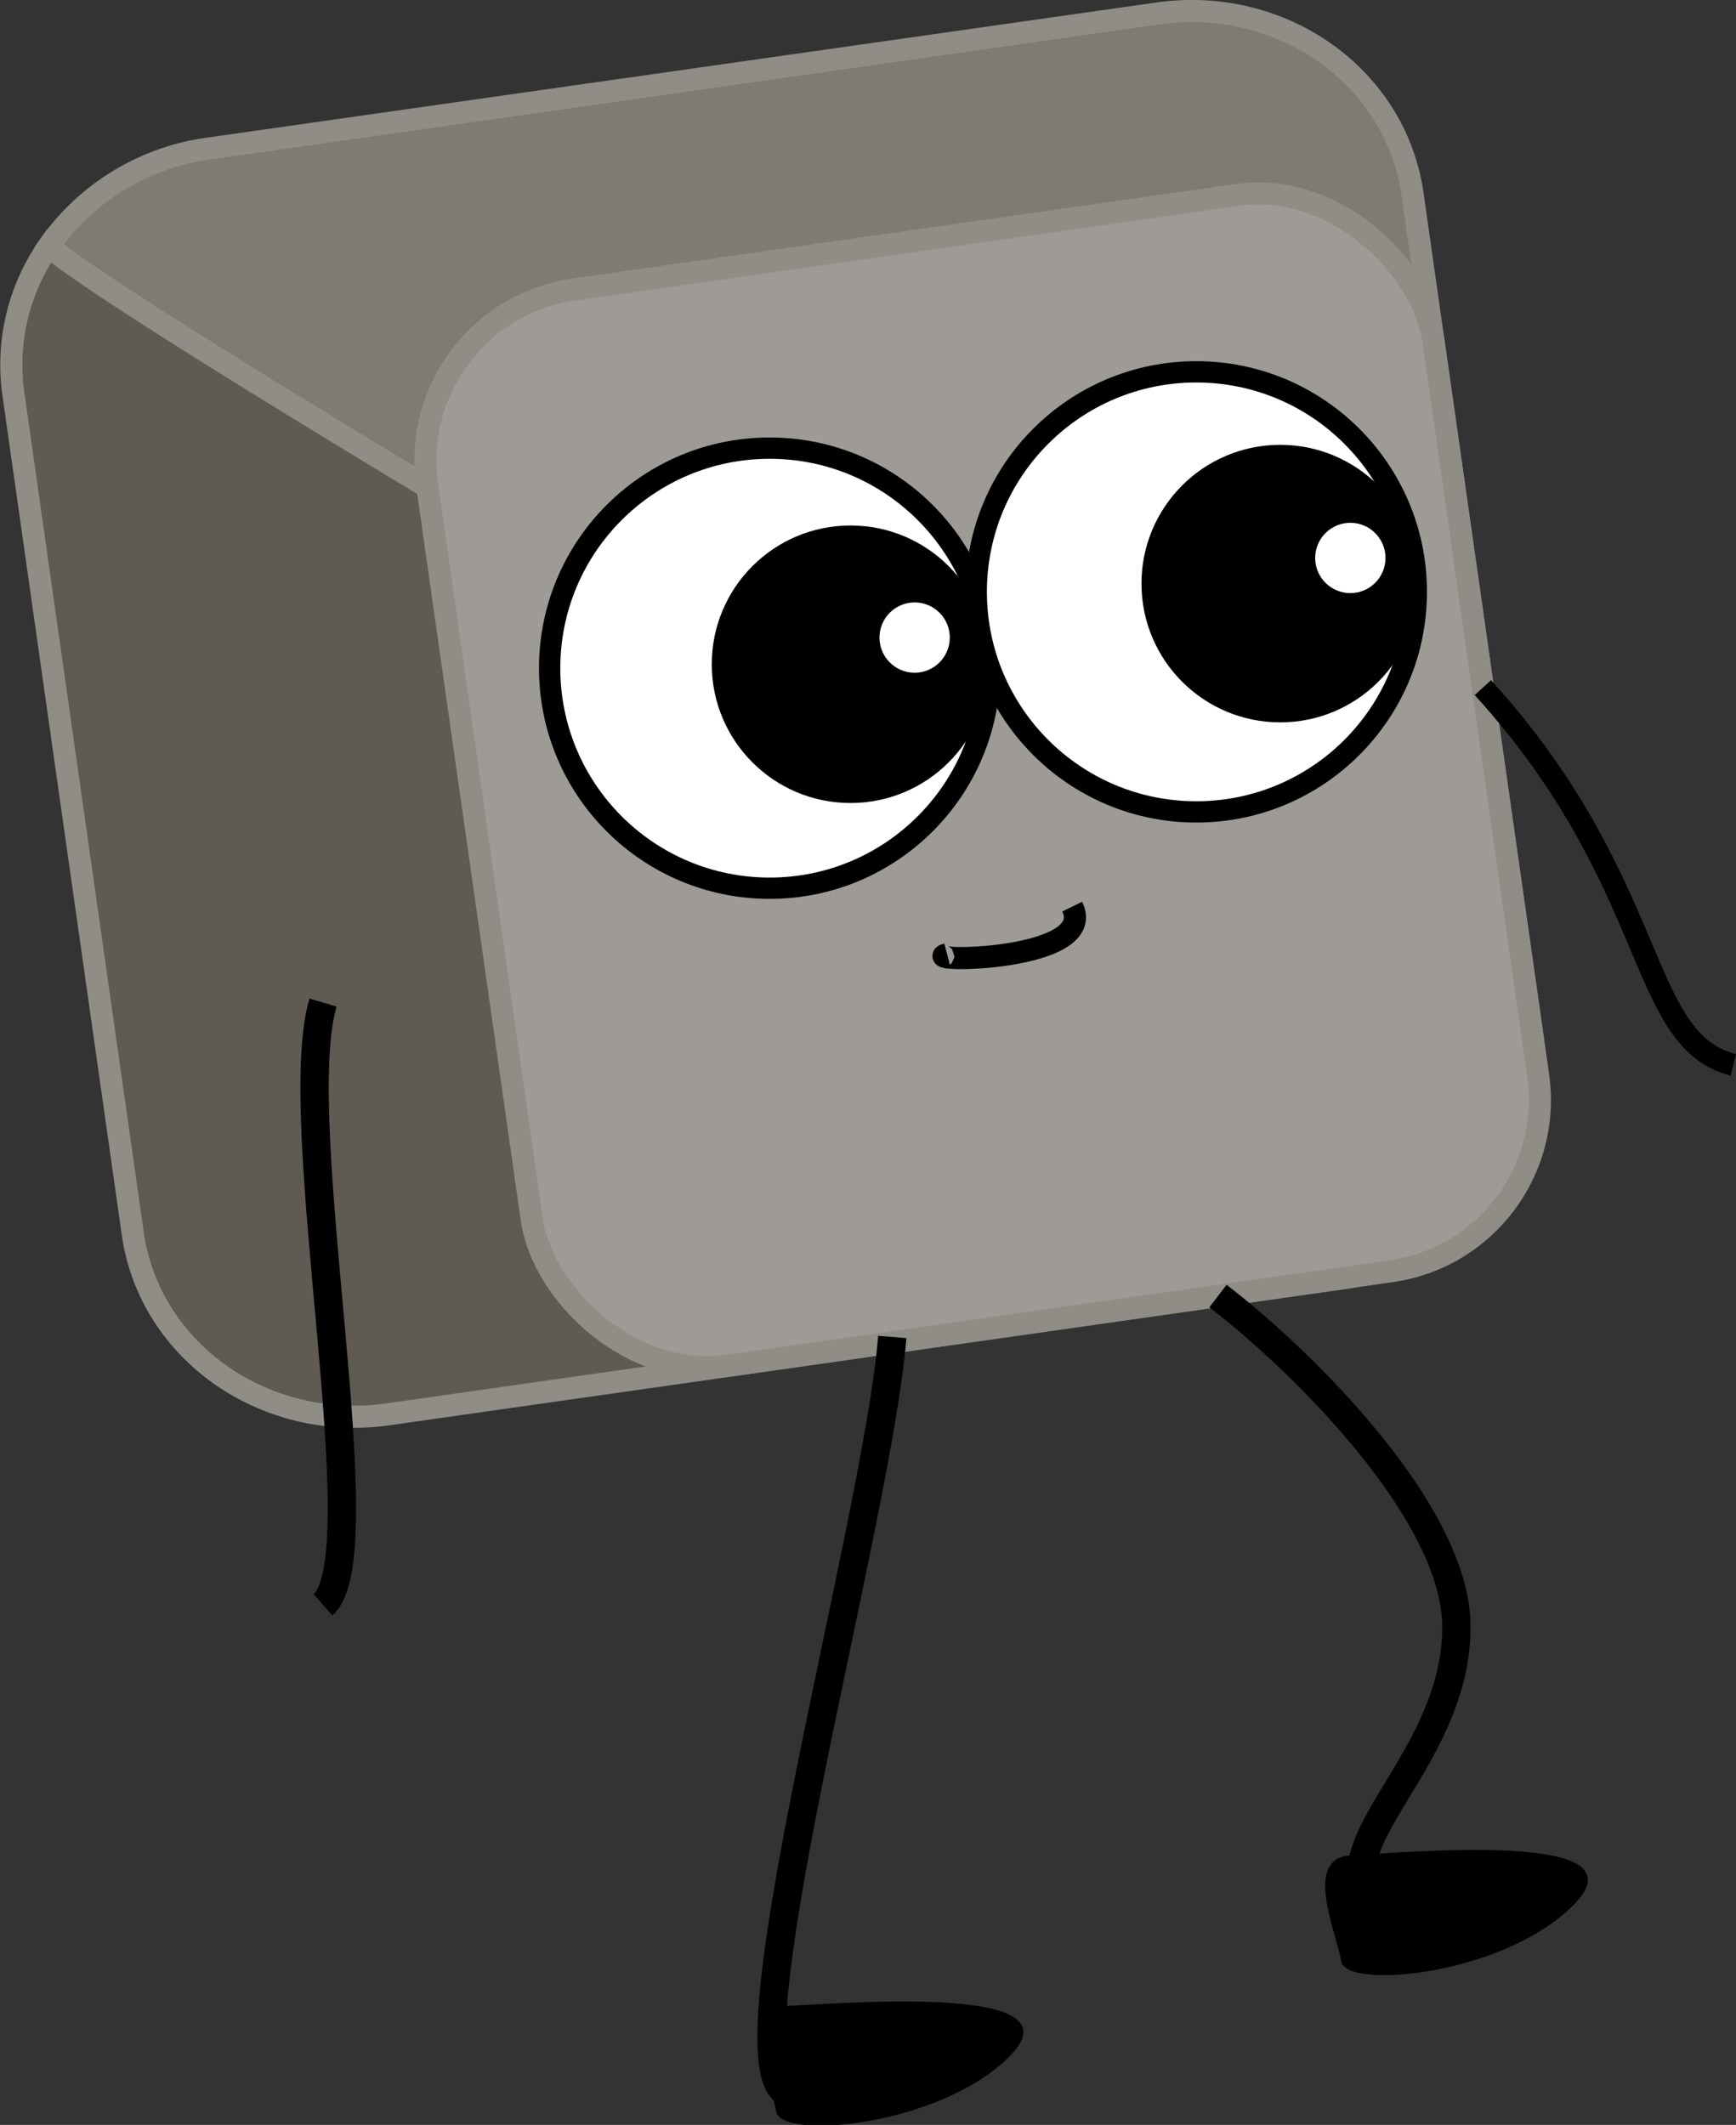 <svg xmlns="http://www.w3.org/2000/svg" viewBox="0 0 83.95 102.75"><rect x="0" y="0" width="83.95" height="102.75" fill="#333333" stroke="none"/><defs><style>.cls-1{fill:#7f7b74;}.cls-1,.cls-2,.cls-3{stroke:#908d87;}.cls-1,.cls-2,.cls-3,.cls-4,.cls-5,.cls-6{stroke-miterlimit:10;}.cls-1,.cls-2,.cls-3,.cls-5{stroke-width:1.07px;}.cls-2{fill:#5f5a52;}.cls-3{fill:#9e9b96;}.cls-4,.cls-5{fill:none;}.cls-4,.cls-5,.cls-6{stroke:#000;}.cls-4{stroke-width:1.37px;}.cls-6,.cls-7{fill:#fff;}.cls-6{stroke-width:1.03px;}</style></defs><g id="Layer_2" data-name="Layer 2"><g id="Drawing"><g id="Tactile"><path class="cls-1" d="M74.09,50,68.31,9.4C67.5,3.71,62-.2,56,.65L10.05,7.19A11.25,11.25,0,0,0,2.36,11.9C6.07,15.41,65.46,50.44,74,53.53A9.65,9.65,0,0,0,74.09,50Z"/><path class="cls-2" d="M2.36,11.9A10,10,0,0,0,.64,19L6.42,59.65c.81,5.68,6.34,9.59,12.35,8.74l45.91-6.54A11,11,0,0,0,74,53.53C65.46,50.44,6.07,15.41,2.36,11.9Z"/><rect class="cls-3" x="22.94" y="11.45" width="49.16" height="52.57" rx="8.36" transform="translate(-4.85 7.08) rotate(-8.11)"/><path class="cls-4" d="M43.15,64.65C42.38,74,34.61,101,38.3,101.25"/><path d="M38,97c4.5-.26,14.18-.87,10.78,2.48s-11,4-11.24,2.64S35.69,97.08,38,97Z"/><path d="M65.29,89.72c4.49-.29,14.17-1,10.8,2.4s-11,4.11-11.23,2.72S63,89.87,65.29,89.72Z"/><path class="cls-4" d="M58.9,62.67c4.06,3.12,11.53,10.48,11.53,16s-4.78,9.28-4.56,12"/><path class="cls-4" d="M15.62,48.48c-1.72,5.82,2.74,26.72,0,29.12"/><path class="cls-5" d="M71.71,33.25c8.61,9.48,7.44,17.07,12.11,18.24"/><path class="cls-5" d="M45.8,46.14c-1.52.4,7.36.38,6.05-2.3"/><circle class="cls-6" cx="37.22" cy="32.31" r="10.64"/><circle cx="41.13" cy="32.12" r="6.71"/><circle class="cls-7" cx="44.23" cy="30.83" r="1.7"/><circle class="cls-6" cx="57.85" cy="28.62" r="10.64"/><circle cx="61.91" cy="28.22" r="6.71"/><circle class="cls-7" cx="65.3" cy="26.98" r="1.7"/></g></g></g></svg>